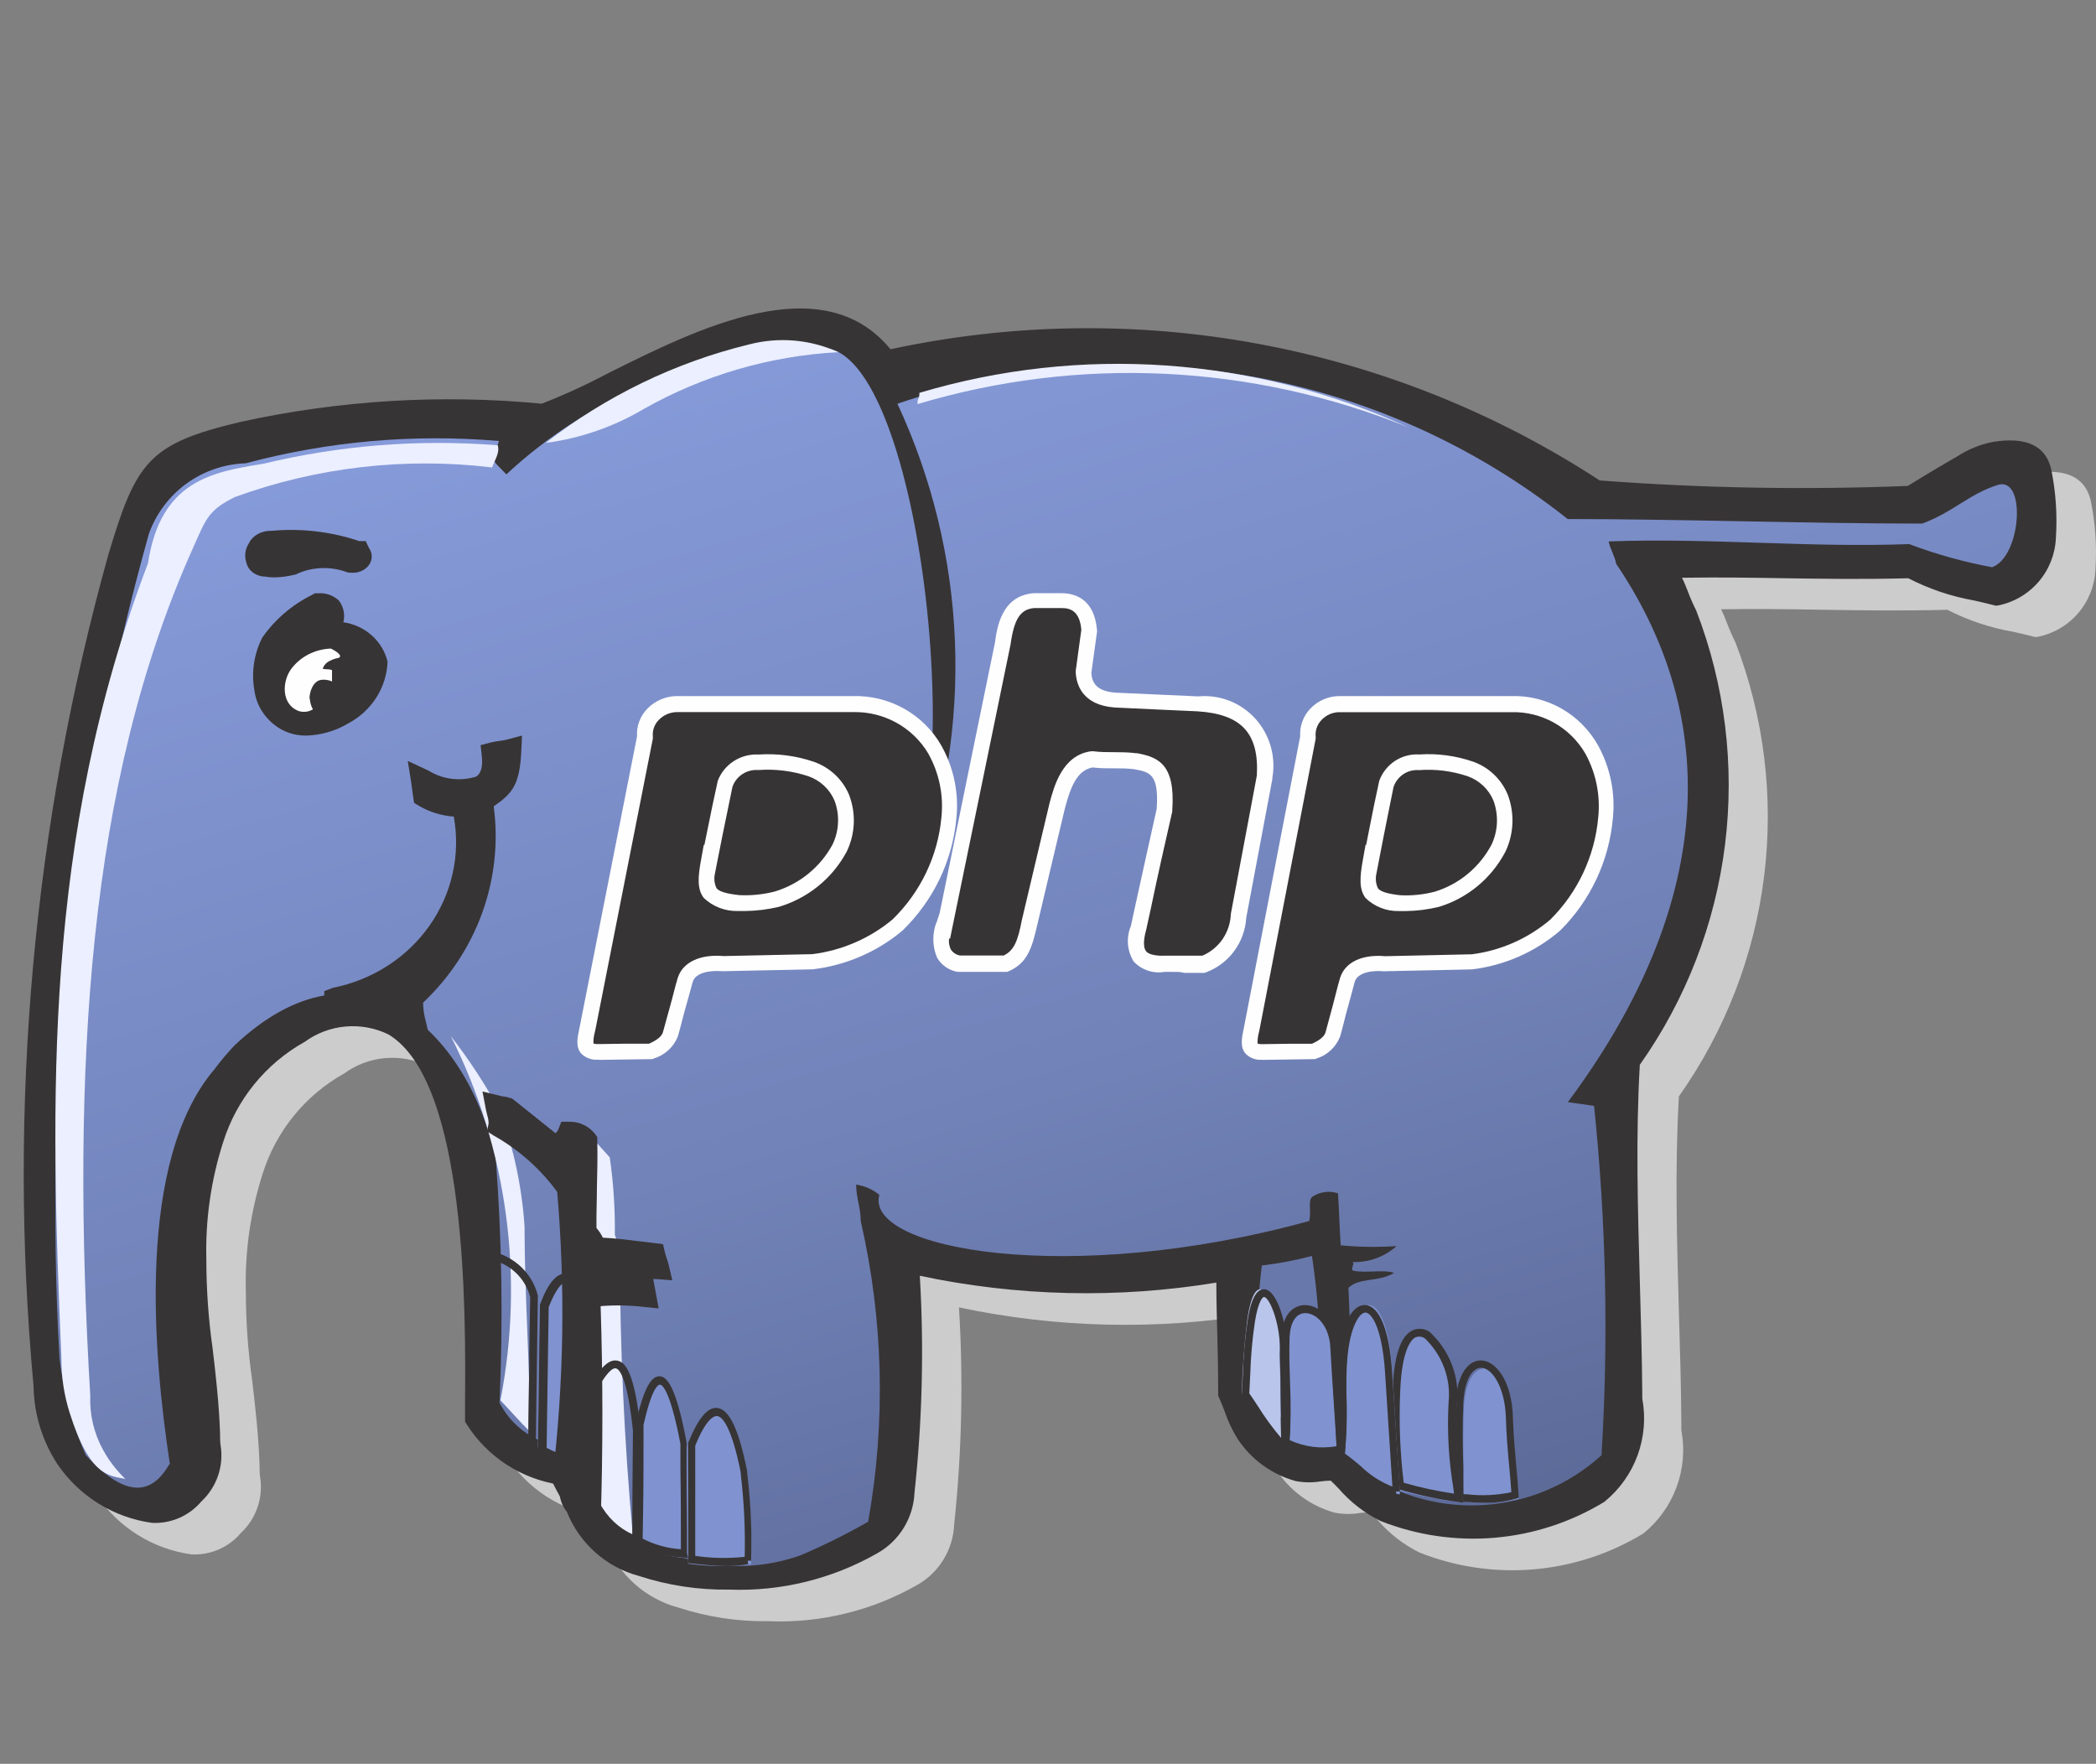 <svg width="265" height="223" viewBox="0 0 265 223" fill="none" xmlns="http://www.w3.org/2000/svg">
<rect x="0" y="0" width="265" height="223" fill="#808080" stroke="none"/>
<path d="M119.098 163.425C119.84 173.272 119.696 183.167 118.667 192.989C118.624 194.369 118.221 195.714 117.499 196.888C116.777 198.063 115.761 199.025 114.553 199.68C106.765 205.502 80.666 206.898 77.415 194.527C76.215 194.48 77.171 190.479 76.028 190.63C73.745 190.441 71.538 189.715 69.585 188.51C67.631 187.306 65.986 185.656 64.782 183.694C64.829 170.162 66.31 121.347 42.291 134.492C37.072 137.421 33.157 142.244 31.345 147.977C29.727 152.979 28.966 158.222 29.096 163.481C28.909 170.219 30.577 177.589 30.821 185.676C30.914 189.29 31.486 190.205 28.815 193.282C24.514 198.236 17.007 194.055 12.95 188.611C11.233 185.868 10.291 182.707 10.223 179.467C6.995 144.118 10.171 108.474 19.594 74.268C23.033 62.661 24.233 60.982 35.178 58.377C47.633 55.619 60.441 54.855 73.132 56.113C82.981 52.885 106.353 35.409 116.437 49.281C131.736 45.86 147.562 45.559 162.979 48.395C178.396 51.231 193.094 57.147 206.204 65.794C219.483 66.806 232.809 67.049 246.116 66.521C247.991 65.313 250.183 64.02 252.095 62.907C253.498 61.95 255.074 61.28 256.734 60.935C258.889 60.595 261.701 60.501 262.357 63.199C262.927 65.969 263.12 68.804 262.928 71.626C262.863 73.327 262.235 74.958 261.143 76.257C260.051 77.557 258.558 78.451 256.903 78.798C253.162 78.18 249.535 76.996 246.144 75.288C233.962 75.627 226.465 74.948 214.282 75.288C216.241 77.401 216.156 78.798 217.581 81.591C221.082 90.87 222.251 100.876 220.984 110.72C219.717 120.563 216.053 129.939 210.318 138.012C209.456 152.072 210.505 166.274 210.609 180.382C210.655 185.242 210.993 189.866 206.448 193.093C202.439 195.513 197.933 196.975 193.275 197.368C188.618 197.761 183.933 197.073 179.58 195.358C177.208 193.987 175.09 192.211 173.32 190.111C171.764 190.283 170.196 190.314 168.635 190.205C165.98 189.458 163.685 187.764 162.178 185.44C161.314 183.85 160.577 182.193 159.976 180.486C159.976 173.88 159.732 171.295 159.732 164.698C146.221 167.133 132.358 166.741 119.004 163.547L119.098 163.425Z" fill="#CCCCCC"/>
<path d="M97.172 204.972C93.301 205.03 89.448 204.447 85.768 203.247C83.725 202.698 81.838 201.68 80.257 200.274C78.676 198.868 77.444 197.112 76.66 195.146C75.977 194.295 75.642 193.216 75.723 192.127V191.705C73.341 191.348 71.064 190.485 69.043 189.173C67.023 187.862 65.307 186.132 64.01 184.102L63.785 183.736V181.298C63.87 170.216 64.085 140.767 54.096 134.776C52.415 133.958 50.544 133.614 48.682 133.779C46.82 133.944 45.038 134.613 43.527 135.713C38.603 138.458 34.916 142.983 33.219 148.361C31.675 153.168 30.952 158.202 31.083 163.25C31.084 167.014 31.35 170.774 31.88 174.501C32.282 177.932 32.695 181.495 32.817 185.236C32.817 185.789 32.817 186.267 32.882 186.699C33.096 187.995 32.985 189.325 32.559 190.568C32.134 191.811 31.408 192.93 30.446 193.824C29.685 194.724 28.727 195.435 27.646 195.903C26.565 196.372 25.391 196.584 24.215 196.524C21.814 196.193 19.509 195.36 17.449 194.081C15.389 192.802 13.621 191.105 12.258 189.099C10.336 186.161 9.29 182.737 9.241 179.226C5.973 143.921 9.173 108.316 18.686 74.162C22.2 62.395 23.746 60.098 35.356 57.351C47.864 54.596 60.725 53.815 73.474 55.035C76.277 53.943 79.014 52.691 81.673 51.285C93.217 45.509 108.941 37.662 117.571 48.153C132.866 44.85 148.665 44.615 164.052 47.46C179.439 50.306 194.11 56.175 207.216 64.73C220.189 65.706 233.207 65.931 246.206 65.405C248.08 64.251 250.066 63.051 251.884 62.001L252.409 61.701C253.814 60.778 255.387 60.141 257.038 59.826C261.198 59.179 263.597 60.323 264.319 63.211C264.919 66.104 265.124 69.066 264.928 72.014C264.834 74.063 264.05 76.02 262.705 77.567C261.359 79.114 259.531 80.161 257.516 80.537H257.272L257.038 80.471C256.229 80.265 255.417 80.071 254.602 79.89C251.678 79.389 248.847 78.447 246.206 77.096C240.274 77.246 235.383 77.162 230.661 77.096C226.603 77.031 222.433 76.956 217.598 77.031C217.898 77.621 218.114 78.193 218.348 78.774C218.652 79.594 219.003 80.395 219.397 81.175C223.033 90.595 224.284 100.768 223.04 110.788C221.796 120.809 218.095 130.367 212.267 138.61C211.742 147.667 212.014 156.959 212.267 165.95C212.407 170.554 212.548 175.326 212.576 180.014V180.82C213.027 183.228 212.819 185.714 211.972 188.014C211.126 190.313 209.674 192.34 207.769 193.881C203.56 196.445 198.813 197.997 193.903 198.415C188.993 198.833 184.053 198.106 179.471 196.29C177.454 195.291 175.657 193.898 174.186 192.193C173.858 191.855 173.53 191.518 173.193 191.199C172.734 191.199 172.256 191.255 171.834 191.302C170.808 191.464 169.761 191.445 168.742 191.246C165.728 190.411 163.12 188.509 161.405 185.892C160.745 184.828 160.208 183.693 159.803 182.508C159.583 181.913 159.345 181.325 159.09 180.745L158.959 180.454V180.136C158.959 176.882 158.903 174.566 158.837 172.335C158.791 170.46 158.744 168.585 158.725 166.156C146.286 168.204 133.575 167.911 121.244 165.294C121.807 174.455 121.603 183.647 120.635 192.774C120.564 194.338 120.097 195.858 119.278 197.192C118.458 198.525 117.313 199.628 115.95 200.397C110.241 203.649 103.735 205.234 97.172 204.972V204.972ZM78.722 192.615H79.059L79.34 193.684C79.907 195.341 80.884 196.827 82.18 198.004C83.476 199.181 85.049 200.011 86.752 200.415C95.848 203.19 105.665 202.319 114.132 197.987C115.172 197.457 116.049 196.653 116.668 195.662C117.287 194.671 117.625 193.53 117.646 192.362C118.625 183.093 118.797 173.758 118.161 164.459L117.365 164.234L120.644 157.728L121.028 162.069C133.869 164.91 147.144 165.19 160.093 162.894L161.789 162.669V164.375C161.789 167.628 161.845 169.944 161.911 172.176C161.976 174.407 162.023 176.61 162.033 179.742C162.267 180.295 162.473 180.829 162.679 181.345C163.01 182.327 163.447 183.27 163.982 184.158C165.294 186.169 167.292 187.635 169.604 188.283C170.275 188.384 170.957 188.384 171.628 188.283C172.387 188.193 173.15 188.153 173.914 188.161H174.476L174.889 188.546C175.395 189.015 175.901 189.53 176.407 190.046C177.609 191.457 179.073 192.622 180.717 193.477C184.833 195.084 189.262 195.73 193.666 195.366C198.069 195.003 202.332 193.638 206.129 191.377C209.765 188.808 209.718 185.283 209.662 180.811V179.995C209.662 175.307 209.493 170.619 209.353 166.006C209.081 156.753 208.8 147.18 209.353 137.795V137.176L209.821 136.763C215.345 128.99 218.867 119.973 220.075 110.512C221.283 101.051 220.139 91.438 216.746 82.525C216.301 81.651 215.907 80.752 215.565 79.834C215.188 78.627 214.548 77.519 213.691 76.59L211.433 74.162L214.74 74.068C220.869 73.899 225.872 73.983 230.726 74.068C235.58 74.152 240.518 74.237 246.571 74.068H247.012L247.386 74.302C249.829 75.627 252.472 76.542 255.211 77.012C255.979 77.19 256.738 77.359 257.478 77.546C258.711 77.163 259.795 76.409 260.585 75.388C261.374 74.366 261.831 73.126 261.892 71.836C262.071 69.177 261.888 66.505 261.348 63.895C261.217 63.323 260.964 62.245 257.45 62.798C256.165 63.051 254.943 63.554 253.852 64.279L253.327 64.579C251.453 65.648 249.307 66.952 247.415 68.133L247.068 68.349H246.665C233.3 68.896 219.915 68.655 206.579 67.627H206.185L205.857 67.402C192.913 58.909 178.397 53.102 163.17 50.324C147.942 47.546 132.312 47.853 117.205 51.228L116.268 51.397L115.715 50.647C108.716 41.084 93.845 48.519 82.985 53.947C80.11 55.486 77.136 56.833 74.083 57.979L73.784 58.073H73.474C60.942 56.836 48.293 57.582 35.993 60.285C25.489 62.761 24.749 64.036 21.497 75.043C12.076 108.843 8.901 144.079 12.127 179.02C12.147 181.954 12.984 184.824 14.545 187.308C15.648 188.954 17.075 190.357 18.74 191.431C20.404 192.504 22.271 193.226 24.224 193.552C24.955 193.595 25.686 193.465 26.358 193.174C27.03 192.882 27.625 192.437 28.094 191.874C28.799 191.272 29.329 190.491 29.629 189.614C29.929 188.736 29.988 187.794 29.799 186.886C29.799 186.427 29.743 185.949 29.734 185.349C29.59 181.841 29.278 178.343 28.797 174.867C28.249 171.006 27.976 167.112 27.982 163.212C27.845 157.804 28.64 152.412 30.334 147.274C32.282 141.259 36.433 136.204 41.953 133.126C43.909 131.751 46.203 130.937 48.587 130.771C50.972 130.606 53.357 131.096 55.483 132.188C66.943 139.061 66.728 168.66 66.634 181.298V182.864C67.706 184.491 69.127 185.858 70.793 186.866C72.459 187.875 74.329 188.5 76.267 188.696C76.517 188.668 76.771 188.691 77.012 188.763C77.254 188.836 77.478 188.956 77.672 189.118C78.011 189.498 78.269 189.944 78.43 190.427C78.591 190.911 78.652 191.422 78.609 191.93C78.694 192.146 78.703 192.418 78.722 192.615V192.615Z" fill="#CCCCCC"/>
<path d="M114.098 159.678C114.84 169.464 114.696 179.298 113.667 189.058C113.624 190.43 113.221 191.766 112.499 192.933C111.777 194.1 110.761 195.056 109.553 195.707C101.765 201.492 75.666 202.88 72.415 190.586C71.215 190.54 72.171 186.563 71.028 186.713C68.745 186.526 66.538 185.804 64.585 184.607C62.631 183.41 60.986 181.771 59.782 179.821C59.829 166.374 61.31 117.864 37.291 130.927C32.072 133.837 28.157 138.63 26.345 144.327C24.727 149.298 23.966 154.508 24.096 159.734C23.909 166.43 25.577 173.754 25.821 181.79C25.914 185.382 26.486 186.292 23.815 189.349C19.514 194.272 12.007 190.118 7.95 184.707C6.234 181.981 5.291 178.84 5.223 175.62C1.995 140.493 5.171 105.071 14.594 71.079C18.033 59.545 19.233 57.876 30.178 55.288C42.633 52.546 55.441 51.787 68.132 53.037C77.981 49.83 101.353 32.463 111.437 46.248C126.736 42.848 142.562 42.549 157.979 45.368C173.396 48.186 188.094 54.065 201.204 62.658C214.483 63.664 227.809 63.905 241.116 63.38C242.991 62.18 245.183 60.895 247.095 59.789C248.498 58.838 250.074 58.172 251.734 57.829C253.889 57.491 256.701 57.397 257.357 60.079C257.927 62.832 258.12 65.649 257.928 68.454C257.863 70.144 257.235 71.764 256.143 73.056C255.051 74.347 253.558 75.236 251.903 75.58C248.162 74.966 244.535 73.79 241.144 72.092C228.962 72.43 221.465 71.754 209.282 72.092C211.241 74.193 211.156 75.58 212.581 78.356C216.082 87.577 217.251 97.521 215.984 107.303C214.717 117.085 211.053 126.402 205.318 134.424C204.456 148.397 205.505 162.51 205.609 176.53C205.655 181.359 205.993 185.954 201.448 189.161C197.439 191.566 192.933 193.019 188.275 193.409C183.618 193.8 178.933 193.116 174.58 191.412C172.208 190.049 170.09 188.285 168.32 186.198C166.764 186.368 165.196 186.4 163.635 186.292C160.98 185.549 158.685 183.866 157.178 181.556C156.314 179.976 155.577 178.33 154.976 176.633C154.976 170.068 154.732 167.499 154.732 160.944C141.221 163.364 127.358 162.974 114.004 159.8L114.098 159.678Z" fill="#373435"/>
<path d="M92.188 200.975C88.317 201.033 84.463 200.45 80.783 199.25C78.739 198.701 76.852 197.683 75.271 196.277C73.689 194.871 72.457 193.115 71.673 191.149C70.99 190.298 70.655 189.219 70.736 188.13V187.709C68.354 187.351 66.076 186.488 64.055 185.176C62.034 183.865 60.318 182.136 59.021 180.105L58.796 179.739V177.302C58.88 166.219 59.096 136.77 49.105 130.779C47.424 129.962 45.552 129.618 43.69 129.783C41.828 129.948 40.045 130.616 38.534 131.717C33.61 134.462 29.921 138.987 28.225 144.365C26.68 149.172 25.957 154.206 26.088 159.253C26.088 163.018 26.354 166.777 26.884 170.504C27.288 173.945 27.7 177.498 27.822 181.249C27.822 181.802 27.822 182.28 27.887 182.711C28.101 184.008 27.99 185.337 27.565 186.581C27.139 187.824 26.413 188.943 25.451 189.837C24.69 190.737 23.732 191.449 22.651 191.917C21.57 192.385 20.395 192.598 19.218 192.537C16.817 192.205 14.511 191.373 12.451 190.094C10.392 188.815 8.623 187.117 7.26 185.112C5.338 182.174 4.291 178.75 4.242 175.239C0.972 139.931 4.173 104.323 13.689 70.165C17.203 58.399 18.75 56.102 30.361 53.355C42.872 50.6 55.735 49.819 68.487 51.039C71.29 49.947 74.028 48.695 76.687 47.289C88.233 41.513 103.959 33.657 112.591 44.157C127.89 40.857 143.692 40.623 159.082 43.47C174.472 46.316 189.145 52.187 202.253 60.743C215.212 61.724 228.217 61.955 241.202 61.437C243.03 60.302 245.073 59.074 246.882 58.033L247.407 57.733C248.812 56.81 250.385 56.173 252.036 55.858C256.198 55.211 258.597 56.355 259.318 59.243C259.92 62.136 260.124 65.098 259.928 68.047C259.833 70.095 259.05 72.052 257.704 73.599C256.358 75.146 254.53 76.193 252.514 76.569H252.271L252.036 76.504C251.227 76.297 250.415 76.103 249.6 75.922C246.697 75.409 243.888 74.461 241.268 73.109C235.336 73.26 230.443 73.175 225.72 73.109C221.662 73.044 217.491 72.969 212.655 73.044C212.955 73.635 213.171 74.206 213.405 74.788C213.709 75.607 214.06 76.408 214.455 77.188C218.09 86.608 219.341 96.781 218.096 106.801C216.852 116.822 213.151 126.379 207.323 134.623C206.798 143.68 207.07 152.972 207.323 161.954C207.454 166.566 207.595 171.329 207.632 176.017V176.823C208.085 179.231 207.877 181.716 207.033 184.015C206.188 186.315 204.737 188.342 202.834 189.884C198.624 192.448 193.876 194 188.965 194.418C184.054 194.836 179.113 194.109 174.53 192.293C172.513 191.294 170.716 189.901 169.245 188.196C168.917 187.859 168.588 187.521 168.251 187.202C167.792 187.202 167.314 187.259 166.892 187.305C165.866 187.467 164.819 187.448 163.799 187.249C160.785 186.415 158.177 184.512 156.461 181.896C155.801 180.832 155.263 179.696 154.859 178.511C154.639 177.916 154.401 177.329 154.146 176.748L154.015 176.458V176.139C154.015 172.886 153.959 170.57 153.893 168.338C153.846 166.463 153.79 164.588 153.781 162.16C141.34 164.207 128.627 163.914 116.293 161.297C116.833 170.451 116.607 179.633 115.618 188.749C115.548 190.313 115.081 191.833 114.261 193.167C113.441 194.5 112.296 195.603 110.932 196.372C105.236 199.627 98.743 201.222 92.188 200.975V200.975ZM73.735 188.618H74.072L74.353 189.687C74.92 191.344 75.897 192.83 77.194 194.007C78.49 195.185 80.063 196.014 81.767 196.419C90.864 199.194 100.684 198.324 109.152 193.99C110.192 193.46 111.069 192.656 111.688 191.665C112.307 190.674 112.645 189.533 112.666 188.365C113.645 179.097 113.818 169.761 113.181 160.463L112.385 160.238L115.618 153.778L116.002 158.119C128.846 160.96 142.123 161.24 155.074 158.944L156.77 158.719V160.425C156.77 163.679 156.827 165.994 156.892 168.226C156.958 170.457 157.005 172.661 157.014 175.792C157.248 176.345 157.455 176.88 157.661 177.405C157.991 178.387 158.428 179.33 158.963 180.217C160.276 182.229 162.274 183.695 164.587 184.343C165.258 184.444 165.94 184.444 166.611 184.343C167.37 184.253 168.134 184.212 168.898 184.221H169.46L169.872 184.605C170.379 185.074 170.885 185.543 171.391 186.105C172.594 187.516 174.058 188.681 175.702 189.537C179.819 191.144 184.248 191.79 188.653 191.426C193.057 191.062 197.321 189.698 201.119 187.437C204.755 184.868 204.708 181.342 204.652 176.87V176.055C204.652 171.367 204.483 166.679 204.342 162.057C204.071 152.803 203.79 143.24 204.342 133.855V133.236L204.811 132.823C210.335 125.05 213.857 116.033 215.065 106.572C216.274 97.111 215.13 87.498 211.737 78.585C211.293 77.711 210.898 76.813 210.556 75.894C210.179 74.687 209.539 73.579 208.682 72.65L206.423 70.222L209.731 70.128C215.861 69.959 220.865 70.044 225.72 70.128C230.575 70.212 235.514 70.297 241.568 70.128H242.008L242.383 70.362C244.826 71.687 247.47 72.602 250.209 73.072C250.977 73.25 251.736 73.419 252.477 73.606C253.709 73.223 254.794 72.469 255.584 71.448C256.374 70.426 256.83 69.186 256.891 67.897C257.07 65.237 256.887 62.566 256.347 59.955C256.216 59.383 255.963 58.315 252.449 58.858C251.164 59.111 249.941 59.614 248.85 60.34L248.316 60.64C246.441 61.718 244.276 63.021 242.402 64.193L242.14 64.381H241.737C228.37 64.928 214.982 64.687 201.643 63.659H201.25L200.903 63.415C187.956 54.922 173.438 49.115 158.208 46.337C142.977 43.559 127.344 43.867 112.235 47.242L111.298 47.411L110.745 46.661C103.744 37.097 88.871 44.532 78.009 49.961C75.133 51.5 72.159 52.846 69.105 53.992L68.805 54.086H68.496C55.962 52.849 43.31 53.595 31.008 56.299C20.502 58.774 19.762 60.049 16.51 71.056C7.087 104.856 3.911 140.092 7.138 175.033C7.158 177.967 7.995 180.837 9.556 183.321C10.659 184.967 12.087 186.369 13.752 187.443C15.417 188.517 17.283 189.239 19.237 189.565C19.969 189.613 20.702 189.485 21.375 189.194C22.048 188.902 22.642 188.454 23.108 187.887C23.813 187.284 24.343 186.504 24.643 185.626C24.943 184.749 25.002 183.807 24.813 182.899C24.813 182.439 24.757 181.961 24.748 181.361C24.604 177.854 24.292 174.356 23.811 170.879C23.262 167.019 22.99 163.124 22.995 159.225C22.858 153.817 23.654 148.425 25.348 143.287C27.296 137.272 31.448 132.217 36.969 129.139C38.925 127.764 41.22 126.95 43.605 126.784C45.99 126.619 48.375 127.109 50.502 128.201C61.964 135.073 61.748 164.673 61.654 177.311V178.877C62.741 180.508 64.178 181.875 65.862 182.877C67.545 183.88 69.431 184.493 71.383 184.671C71.633 184.643 71.887 184.666 72.129 184.738C72.37 184.811 72.594 184.931 72.788 185.093C73.127 185.473 73.385 185.919 73.547 186.403C73.708 186.886 73.769 187.398 73.726 187.905C73.71 188.143 73.713 188.381 73.735 188.618V188.618Z" fill="#373435"/>
<path d="M158.74 158.786C161.704 158.494 164.631 157.895 167.478 157C168.907 165.577 169.332 174.298 168.743 182.978C166.586 183.117 164.438 182.595 162.572 181.479C160.707 180.363 159.208 178.704 158.269 176.713C157.792 170.737 157.95 164.727 158.74 158.786V158.786Z" fill="#6978AB"/>
<path d="M167.944 183.993C165.555 184.074 163.193 183.459 161.147 182.221C159.1 180.983 157.455 179.176 156.412 177.019L156.273 176.759V176.461C155.788 170.465 155.95 164.434 156.756 158.473L156.904 157.318L158.056 157.188C160.936 156.907 163.782 156.339 166.551 155.493L168.074 155L168.445 156.564C169.842 164.188 170.3 171.955 169.81 179.691L169.736 183.965H168.306L167.944 183.993ZM159.179 175.893C159.904 177.327 160.988 178.548 162.324 179.437C163.66 180.326 165.202 180.853 166.802 180.967V179.626C167.201 172.667 166.89 165.685 165.873 158.789C163.79 159.339 161.671 159.743 159.532 160C158.884 165.285 158.762 170.621 159.17 175.93L159.179 175.893Z" fill="#373435"/>
<path d="M21.48 185.116C19.361 171.264 17.205 146.82 27.129 135.167C27.915 134.111 28.764 133.104 29.672 132.15C45.33 117.434 58.974 130.092 62.674 146.388C63.459 156.691 63.619 167.031 63.155 177.353C64.08 179.149 65.507 180.638 67.264 181.639C69.021 182.64 71.031 183.11 73.051 182.992C74.491 185.962 74.105 188.17 75.744 190.134C78.853 193.618 82.932 196.099 87.46 197.26C91.987 198.422 96.759 198.212 101.167 196.656C104.116 195.408 106.987 193.984 109.763 192.39C112.011 179.784 111.691 166.855 108.822 154.376C108.822 152.647 108.247 151.5 108.247 149.771C109.325 149.925 110.338 150.374 111.176 151.068C109.293 157.966 135.243 162.712 165.515 154.376C165.854 153.173 165.27 151.688 165.995 151.256C166.463 150.963 166.99 150.777 167.539 150.711C168.087 150.644 168.643 150.699 169.168 150.871C169.309 153.079 169.357 155.231 169.507 157.449C171.855 157.67 174.216 157.701 176.569 157.543C175.025 158.93 172.995 159.652 170.92 159.554C171.447 159.554 170.628 160.56 171.108 160.654C172.501 160.992 175.147 160.466 176.249 160.945C174.187 162.148 171.88 161.471 170.486 162.825C170.825 170.155 171.014 178.021 171.306 185.379C175.846 188.819 181.451 190.563 187.146 190.309C192.841 190.055 198.267 187.819 202.482 183.988C203.381 169.264 203.066 154.491 201.54 139.819C200.438 139.678 199.327 139.481 198.226 139.34C215.429 116.24 218.743 92.605 204.327 71.272C204.186 70.332 203.555 69.393 203.386 68.453C215.928 67.974 228.809 69.27 241.388 68.791C244.784 70.075 248.288 71.053 251.859 71.714C255.559 70.417 256.228 60.164 252.584 61.311C248.94 62.457 246.934 64.76 243.027 66.197C228.611 66.197 212.613 65.624 198.207 65.624C186.446 56.285 172.517 50.053 157.705 47.506C142.894 44.959 127.679 46.177 113.464 51.048C117.842 60.457 120.312 70.638 120.732 81.004C121.153 91.37 119.514 101.716 115.912 111.447C115.093 114.135 102.654 121.992 112.833 113.411C123.115 104.69 116.675 44.103 104.038 44C89.169 44.154 74.895 49.853 64.021 59.976C62.053 57.871 62.194 58.726 63.079 55.757C52.325 54.832 41.491 55.786 31.065 58.576C28.363 58.662 25.75 59.559 23.566 61.15C21.382 62.741 19.73 64.952 18.825 67.494C9.322 101.387 5.504 136.616 7.525 171.752C8.02 175.966 9.137 180.083 10.84 183.969C16.489 190.153 19.54 188.377 21.414 185.116H21.48Z" fill="url(#paint0_linear)"/>
<path d="M44.742 69.732C41.564 68.264 38.114 67.716 34.702 68.138C34.389 68.099 34.074 68.185 33.811 68.38C33.547 68.575 33.351 68.867 33.257 69.207C33.13 69.454 33.048 69.727 33.016 70.01C32.983 70.292 33.001 70.58 33.068 70.855C33.361 71.785 33.408 71.732 34.126 71.924C35.077 72.085 36.047 71.99 36.959 71.646C38.038 71.003 39.227 70.635 40.444 70.569C41.662 70.502 42.877 70.738 44.005 71.261C45.063 71.208 45.167 70.716 44.827 69.774L44.742 69.732Z" fill="#373435"/>
<path d="M34.664 73C34.264 73.001 33.866 72.966 33.474 72.895H33.343C32.81 72.849 32.308 72.653 31.914 72.339C31.519 72.025 31.253 71.609 31.156 71.154C31.014 70.744 30.968 70.314 31.022 69.89C31.076 69.465 31.227 69.054 31.468 68.68C31.702 68.199 32.101 67.791 32.611 67.511C33.12 67.231 33.717 67.092 34.321 67.113C38.085 66.769 41.889 67.214 45.411 68.41H46.238L46.651 69.281C46.883 69.61 47.004 69.988 47 70.372C46.996 70.757 46.868 71.133 46.63 71.458C46.392 71.783 46.054 72.044 45.653 72.212C45.252 72.38 44.806 72.448 44.363 72.408H44.121L43.849 72.338C42.856 71.967 41.779 71.791 40.698 71.824C39.617 71.858 38.558 72.099 37.598 72.53L37.416 72.626L37.215 72.669C36.385 72.874 35.527 72.986 34.664 73V73ZM34.221 70.187C34.899 70.247 35.585 70.188 36.237 70.013L36.781 69.778C36.075 69.778 35.36 69.778 34.634 69.874H34.372L34.311 69.978C34.267 70.043 34.237 70.113 34.221 70.187V70.187Z" fill="#373435"/>
<path d="M37.034 81.229C37.459 80.257 38.13 79.439 38.967 78.874C39.803 78.31 40.77 78.023 41.751 78.047C41.937 76.737 41.751 76 40.225 76C38.058 77.208 36.208 79.005 34.848 81.219C34.067 83.144 33.818 85.28 34.132 87.359C34.302 88.781 34.969 90.073 35.992 90.962C37.051 91.691 38.286 92.051 39.535 91.994C40.783 91.938 41.987 91.467 42.988 90.644C46.319 88.505 49.649 82.396 43.798 80.093C42.625 79.842 41.418 79.851 40.249 80.12C39.079 80.388 37.971 80.912 36.988 81.659C36.895 81.71 36.848 81.506 36.988 81.24L37.034 81.229Z" fill="#373435"/>
<path d="M38.744 92.999C37.271 93.027 35.837 92.547 34.701 91.647C33.299 90.564 32.389 89.001 32.164 87.287C31.76 85.02 32.107 82.689 33.155 80.622C34.74 78.336 36.906 76.475 39.447 75.215L39.794 75.015H40.171C40.657 74.97 41.147 75.027 41.608 75.184C42.068 75.34 42.487 75.591 42.836 75.919C43.136 76.31 43.343 76.758 43.442 77.234C43.541 77.709 43.531 78.2 43.411 78.671C44.757 78.866 46.01 79.447 47.007 80.336C48.004 81.226 48.699 82.384 49 83.659C48.943 85.273 48.448 86.845 47.566 88.219C46.683 89.593 45.442 90.722 43.966 91.495C42.392 92.426 40.591 92.945 38.744 92.999V92.999ZM35.543 82.85C35.176 84.192 35.095 85.591 35.305 86.963C35.444 87.9 35.96 88.748 36.742 89.324C38.654 90.857 41.756 89.219 42.361 88.876C43.314 88.387 44.13 87.683 44.737 86.824C45.345 85.965 45.726 84.977 45.849 83.945C45.76 82.993 44.967 82.308 43.5 81.803C41.439 81.504 39.336 81.974 37.624 83.117L37.495 83.183L36.435 83.697L35.563 82.85H35.543Z" fill="#373435"/>
<path d="M39.165 88.294C39.185 88.624 39.252 88.949 39.366 89.261C39.415 89.406 39.482 89.546 39.567 89.676C39.288 89.851 38.967 89.959 38.634 89.99C38.301 90.022 37.964 89.976 37.654 89.857C35.54 88.954 35.693 86.154 36.774 84.637C37.34 83.855 38.093 83.208 38.971 82.75C39.85 82.292 40.831 82.035 41.834 82C42.962 82.551 43.307 83.066 42.714 83.201C42.379 83.261 42.056 83.371 41.757 83.526C41.53 83.622 41.327 83.763 41.162 83.939C40.997 84.115 40.874 84.322 40.801 84.547C41.288 84.682 41.537 84.547 41.977 84.727V86.163C41.507 85.94 40.97 85.876 40.456 85.983C39.5 86.262 39.127 87.554 39.127 88.34L39.165 88.294Z" fill="#FEFEFE"/>
<path d="M43 126.438C45.628 125.872 48.117 124.788 50.325 123.248C52.533 121.708 54.415 119.742 55.862 117.466C57.308 115.19 58.291 112.648 58.754 109.987C59.216 107.326 59.149 104.599 58.555 101.965C56.895 101.93 55.268 101.488 53.815 100.678C53.723 100.063 53.676 99.438 53.574 98.813C57.414 100.678 62.85 101.237 62.145 95.336C62.664 95.196 63.471 95.149 64 95C63.815 99.14 63.072 99.522 60.54 101.284C61.268 105.797 60.889 110.421 59.434 114.753C57.979 119.085 55.493 122.994 52.192 126.14C51.996 127.435 52.11 128.759 52.526 130C51.312 128.725 49.822 127.748 48.171 127.145C46.521 126.542 44.755 126.329 43.009 126.522L43 126.438Z" fill="#373435"/>
<path d="M55.164 135L51.305 130.888C50.184 129.776 48.812 128.929 47.296 128.412C45.779 127.896 44.16 127.724 42.563 127.912H41V125.307L42.09 124.888C47.058 123.906 51.434 121.096 54.287 117.054C57.141 113.013 58.248 108.058 57.374 103.242C55.809 103.129 54.295 102.661 52.955 101.874L52.357 101.512L52.251 100.851L52.115 99.874L52 99L51.556 96.209L54.19 97.437C55.075 97.985 56.075 98.336 57.118 98.465C58.161 98.594 59.221 98.497 60.22 98.181C60.838 97.763 61.069 96.851 60.905 95.474L60.761 94.209L62.034 93.874C62.412 93.784 62.796 93.715 63.183 93.67C63.442 93.64 63.7 93.597 63.955 93.54L66 93L65.903 95.037C65.701 99.279 64.736 100.349 62.42 101.94C63.023 106.461 62.531 111.056 60.983 115.364C59.434 119.672 56.871 123.575 53.495 126.767C53.497 127.56 53.611 128.349 53.833 129.112L55.164 135ZM48.41 125.623C49.112 125.84 49.79 126.12 50.437 126.46C50.466 126.144 50.534 125.831 50.639 125.53L50.745 125.233L50.967 125C51.791 124.15 52.553 123.298 53.254 122.442C51.772 123.678 50.146 124.746 48.41 125.623Z" fill="#373435"/>
<path d="M192 189.5C191.784 186.115 191.386 183.143 191.291 179.749C191.075 171.974 185.388 170.277 185.077 178.052C184.904 182.128 185.077 185.971 185.077 189.814C187.384 190.142 189.729 190.036 192 189.5V189.5Z" fill="#8093D0"/>
<path d="M187.899 190C187.019 190 186.191 189.946 185.355 189.892L184.035 189.819V189.369V185.536C184.035 182.957 183.956 180.287 184.035 177.537C184.202 173.452 185.795 172 187.212 172C189.087 172 191.146 174.552 191.287 179.214C191.34 181.297 191.516 183.2 191.692 185.211C191.806 186.438 191.912 187.682 192 188.981V189.369L191.639 189.477C190.423 189.831 189.163 190.007 187.899 190V190ZM185.003 188.918H185.426C187.313 189.145 189.225 189.057 191.085 188.656C191.006 187.502 190.9 186.393 190.803 185.301C190.618 183.272 190.451 181.361 190.389 179.241C190.275 175.355 188.629 172.929 187.248 172.929C186.297 172.929 185.144 174.137 185.003 177.546C184.88 180.251 184.924 182.957 185.003 185.491C184.986 186.645 185.003 187.772 185.003 188.918Z" fill="#373435"/>
<path d="M185 190C184.221 186.013 183.93 181.968 184.131 177.93C184.732 170.598 176.625 162.871 176.078 176.482C175.879 180.459 176.062 184.444 176.625 188.396C179.363 189.115 182.164 189.652 185 190V190Z" fill="#8093D0"/>
<path d="M185 190L184.346 189.9C181.81 189.557 179.306 189.022 176.858 188.301L176.555 188.2V187.899C176.053 183.929 175.891 179.927 176.071 175.932C176.223 171.556 177.019 168.962 178.564 168.213C178.917 168.043 179.312 167.973 179.704 168.01C180.097 168.047 180.47 168.19 180.782 168.423C182.022 169.575 182.974 170.984 183.567 172.542C184.16 174.101 184.378 175.769 184.204 177.421C183.99 180.949 184.165 184.489 184.725 187.981L185 190ZM177.474 187.47C179.559 188.066 181.684 188.524 183.834 188.84L183.739 188.082C183.153 184.536 182.953 180.942 183.142 177.357C183.303 175.876 183.12 174.379 182.607 172.975C182.094 171.57 181.263 170.293 180.175 169.236C180.013 169.102 179.814 169.016 179.603 168.987C179.392 168.958 179.176 168.987 178.981 169.071C178.46 169.327 177.227 170.524 177.028 175.959C176.858 179.801 177.007 183.65 177.474 187.47V187.47Z" fill="#373435"/>
<path d="M177 189L176.016 173.344C175.308 161.657 170.616 163.02 170.239 172.644C170.055 177.193 170.423 179.68 170 184.239C172.208 185.74 174.507 188.696 177 188.936V189Z" fill="#8093D0"/>
<path d="M176.535 189C174.547 188.536 172.751 187.513 171.379 186.063C170.702 185.467 169.988 184.91 169.242 184.395L169 184.235V183.96C169.194 181.836 169.259 179.703 169.195 177.572V172.817C169.39 168.088 170.7 165.018 172.531 165C174.389 165 175.671 168.167 176.006 173.482L177 188.565H176.498L176.535 189ZM170.031 183.774C170.7 184.235 171.369 184.803 172.029 185.353C173.166 186.474 174.532 187.359 176.043 187.953L175.114 173.544C174.761 167.963 173.432 165.949 172.624 165.949C171.787 165.949 170.459 168.159 170.273 172.861C170.189 174.635 170.217 176.153 170.273 177.572C170.309 179.636 170.229 181.701 170.031 183.756V183.774Z" fill="#373435"/>
<path d="M94.962 197.847C95.088 194.059 94.899 190.267 94.398 186.512C92.419 177.755 89.922 176.68 87 183.152V197.695C89.643 198.067 92.321 198.099 94.972 197.79L94.962 197.847Z" fill="#8093D0"/>
<path d="M91.914 198C90.543 198 89.172 197.858 87.826 197.715L87 197.63V182.436C88.264 179.312 89.478 177.859 90.7 178.011C92.203 178.191 93.392 180.689 94.441 185.883L94.524 186.709C94.931 190.227 95.077 193.779 94.962 197.326H94.532L94.59 197.763C93.705 197.922 92.81 198.001 91.914 198V198ZM87.9 196.709C89.974 197.014 92.071 197.056 94.152 196.832C94.234 193.491 94.085 190.147 93.706 186.833L93.632 186.063C92.426 180.109 91.253 179.093 90.667 179.027C90.213 179.027 89.279 179.397 87.9 182.778V196.709Z" fill="#373435"/>
<path d="M81.053 195.36C81.098 189.804 81.143 186.125 81.143 180.569C83.05 172.396 85.003 173.221 86.911 183.034C86.955 188.306 87 191.738 87 197C84.913 196.913 82.868 196.354 81 195.36H81.053Z" fill="#8093D0"/>
<path d="M87 197L86.224 196.906C84.232 196.8 82.284 196.231 80.509 195.237L79 194.294H80.328V191.465C80.328 187.598 80.388 184.401 80.388 180.045V179.922C81.319 175.829 82.233 174 83.362 174C84.224 174 85.44 174.99 86.81 182.393V185.656C86.81 189.286 86.871 192.257 86.871 196.396L87 197ZM81.25 194.529C82.769 195.311 84.41 195.766 86.086 195.868C86.086 192.04 86.086 189.164 86.026 185.703V182.544C84.672 175.443 83.638 175.056 83.44 175.056C83.241 175.056 82.5 175.169 81.362 180.148C81.362 184.477 81.362 187.692 81.302 191.521L81.25 194.529Z" fill="#373435"/>
<path d="M73.302 183.856C73.625 179.315 74.688 174.728 75 170.187C72.917 161.197 70.646 159.594 68.26 165.46C68.156 171.28 68.104 177.146 68 182.966C69.576 183.86 71.474 184.191 73.312 183.893L73.302 183.856Z" fill="#8093D0"/>
<path d="M72.454 185C71.195 184.939 69.967 184.609 68.866 184.035L68 183.668V183.331C68.055 180.301 68.1 177.265 68.134 174.222C68.168 171.18 68.213 168.14 68.268 165.104V164.94C69.299 162.171 70.392 160.926 71.629 161.003C72.866 161.081 74.299 162.171 76 169.938V170.073C75.845 172.457 75.495 174.898 75.155 177.223C74.814 179.548 74.474 181.951 74.32 184.286V184.73L73.887 184.817C73.417 184.924 72.937 184.985 72.454 185V185ZM69.113 183.07L69.32 183.157C70.513 183.824 71.909 184.102 73.289 183.948C73.454 181.681 73.784 179.375 74.113 177.146C74.443 174.917 74.784 172.457 74.948 170.131C73.33 162.769 71.969 162.113 71.588 162.084C71.381 162.084 70.557 162.248 69.371 165.268C69.316 168.266 69.272 171.273 69.237 174.29C69.203 177.307 69.162 180.208 69.113 182.993V183.07Z" fill="#373435"/>
<path d="M163.021 182.085C163.353 177.562 162.9 173.794 163.021 169.366C163.143 164.001 168.086 165.555 168.296 170.477C168.506 175.4 168.749 177.927 169 182.841C166.997 183.205 164.938 182.942 163.07 182.085H163.021Z" fill="#8093D0"/>
<path d="M166.714 183.995C165.234 184.045 163.764 183.728 162.444 183.072H162.028V182.546C162.197 179.977 162.216 177.401 162.085 174.83C162.028 172.984 161.961 171.073 162.028 169.052C162.103 166.08 163.609 165.009 164.991 165C166.885 165 169.034 166.984 169.176 170.224C169.318 172.891 169.46 174.839 169.593 176.879C169.725 178.918 169.858 180.783 170 183.339V183.838L168.532 183.893C167.929 183.964 167.322 183.998 166.714 183.995ZM163.05 182.297C164.783 182.995 166.677 183.225 168.532 182.961H168.987C168.872 180.967 168.746 178.973 168.608 176.98C168.476 174.977 168.343 172.984 168.192 170.307C168.04 167.63 166.459 166.015 165.01 166.015C163.827 166.015 163.117 167.187 163.041 169.116C162.965 171.045 163.041 173.002 163.098 174.839C163.214 177.324 163.199 179.813 163.05 182.297V182.297Z" fill="#373435"/>
<path d="M162 183C161.869 179.269 161.913 174.785 161.782 171.054C162.096 165.926 158.943 158.355 157.706 166.775C157.313 169.894 157.077 173.034 157 176.182C158.436 178.656 160.113 180.943 162 183V183Z" fill="#B9C5EA"/>
<path d="M163 184L162.223 183.39C160.686 181.912 159.343 180.209 158.231 178.331C157.869 177.77 157.496 177.218 157.114 176.673L157 176.52V176.33C157.061 175.377 157.105 174.424 157.14 173.662C157.205 171.466 157.398 169.276 157.716 167.107C157.873 166.04 158.362 162.8 159.926 163.01C161.672 163.238 162.921 168.326 162.729 171.394C162.799 173.167 162.817 175.206 162.843 177.178C162.869 179.15 162.886 181.18 162.956 182.99L163 184ZM157.952 176.168C158.258 176.597 158.607 177.121 158.991 177.711C159.896 179.17 160.904 180.549 162.004 181.837C162.004 180.332 161.943 178.721 161.926 177.159C161.926 175.196 161.882 173.157 161.812 171.347C162.031 167.802 160.59 164.077 159.83 163.982C159.664 163.924 159.061 164.496 158.642 167.231C158.329 169.362 158.139 171.514 158.074 173.672L157.952 176.158V176.168Z" fill="#373435"/>
<path d="M119.524 116.82C121.964 105.054 124.356 93.288 126.796 81.475C127.181 78.714 127.894 76.247 130.765 76H134.256C136.358 76 137.559 77.262 137.746 79.796L137.033 85.024C137.127 87.159 138.422 88.364 141.002 88.563C144.493 88.705 148.04 88.905 151.53 89.047C156.794 89.388 160.332 91.666 159.975 98.298L156.672 115.824C156.612 117.178 156.158 118.484 155.367 119.578C154.576 120.672 153.483 121.505 152.225 121.973C150.648 121.878 148.875 122.067 147.298 121.973C144.568 122.115 142.992 121.1 143.996 117.465C145 112.863 146.248 107.104 147.298 102.502C147.683 97.027 145.675 96.742 143.545 96.353C141.725 96.106 139.961 96.353 138.14 96.106C135.457 96.496 134.453 99.105 133.693 102.018C132.548 106.905 131.347 111.801 130.202 116.735C129.677 119.401 129.104 121.138 127.143 121.963H121.307C119.105 121.476 118.479 119.733 119.43 116.735L119.524 116.82Z" fill="#373435"/>
<path d="M148.251 122.877H147.229C146.526 122.997 145.804 122.941 145.126 122.715C144.448 122.488 143.835 122.097 143.34 121.577C142.925 120.914 142.675 120.16 142.612 119.378C142.548 118.597 142.673 117.811 142.975 117.089L143.546 114.451C144.418 110.447 145.421 105.978 146.245 102.25C146.536 97.838 145.365 97.62 143.434 97.259C141.691 97.022 140.013 97.259 138.139 97.031C136.265 97.373 135.412 99.261 134.644 102.174L133.088 108.711L131.158 116.871C130.52 119.603 130.005 121.748 127.512 122.801L127.325 122.877H121.083C120.553 122.789 120.048 122.587 119.602 122.284C119.155 121.981 118.778 121.585 118.497 121.121C118.169 120.375 118 119.567 118 118.749C118 117.932 118.169 117.124 118.497 116.377L118.806 115.429L122.555 97.031L125.788 81.272C126.05 79.374 126.603 75.342 130.651 75H134.222C135.759 75 138.392 75.607 138.701 79.744V79.848L137.98 85.086C138.045 86.158 138.486 87.382 141.016 87.572L146.274 87.809L151.493 88.046C152.827 87.92 154.172 88.107 155.423 88.594C156.674 89.08 157.796 89.853 158.704 90.851C159.611 91.85 160.278 93.047 160.653 94.349C161.028 95.652 161.1 97.024 160.865 98.36V98.492L157.566 116.026C157.474 117.554 156.943 119.021 156.039 120.248C155.135 121.475 153.897 122.408 152.477 122.934L152.29 123H149.713C149.235 122.858 148.738 122.877 148.251 122.877V122.877ZM147.239 120.827H152.009C153.048 120.39 153.941 119.66 154.581 118.722C155.221 117.785 155.58 116.681 155.617 115.542L158.906 98.046C159.197 92.714 156.957 90.285 151.409 89.934L146.199 89.697L140.922 89.45C136.799 89.137 136.068 86.499 136.002 84.953V84.83L136.715 79.621C136.499 77.192 135.272 76.879 134.231 76.879H130.745C129.021 77.03 128.215 78.235 127.765 81.48L124.513 97.306C123.176 103.84 121.833 110.368 120.484 116.89L120.109 118.721L119.996 118.607C119.925 119.096 120 119.595 120.212 120.04C120.346 120.243 120.52 120.417 120.723 120.549C120.926 120.681 121.154 120.769 121.393 120.808H126.894C128.234 120.163 128.693 118.911 129.18 116.387L131.12 108.18L132.676 101.623C133.247 99.46 134.288 95.475 137.952 94.982H138.224C139.929 95.21 141.71 94.982 143.621 95.228H143.753C146.433 95.722 148.616 96.604 148.213 102.43V102.591C147.361 106.33 146.339 110.827 145.505 114.85L144.915 117.544C144.54 118.901 144.54 119.831 144.915 120.286C145.29 120.742 146.386 120.865 147.192 120.827H147.239Z" fill="#FEFEFE"/>
<path d="M74.322 129.782C76.712 117.558 79.15 105.335 81.549 93.158C81.518 92.604 81.606 92.051 81.806 91.533C82.007 91.016 82.316 90.546 82.713 90.154C83.11 89.762 83.587 89.457 84.112 89.259C84.636 89.062 85.198 88.975 85.758 89.006H107.769C109.866 88.945 111.94 89.449 113.769 90.464C115.597 91.479 117.111 92.966 118.146 94.766C119.619 97.398 120.238 100.413 119.918 103.402C119.447 108.536 117.141 113.337 113.412 116.948C110.359 119.491 106.618 121.098 102.651 121.571C98.901 121.663 95.151 121.71 91.402 121.811C89.246 121.626 87.099 122.191 86.574 123.892C85.908 126.203 85.43 128.515 84.755 130.78C84.521 131.29 84.178 131.745 83.749 132.112C83.32 132.479 82.816 132.75 82.271 132.907C80.115 132.953 77.922 132.953 75.766 132.999C73.46 133.036 73.938 131.686 74.322 129.782V129.782ZM89.677 108.83C90.296 105.621 91.064 101.988 91.636 99.158C91.942 98.311 92.516 97.583 93.274 97.083C94.033 96.584 94.934 96.338 95.845 96.385C98.114 96.226 100.393 96.515 102.547 97.235C103.491 97.611 104.342 98.18 105.046 98.905C105.749 99.629 106.289 100.493 106.628 101.439C106.968 102.385 107.099 103.391 107.015 104.391C106.93 105.391 106.631 106.362 106.138 107.239C105.304 108.784 104.169 110.151 102.799 111.261C101.428 112.372 99.849 113.205 98.151 113.712C96.592 114.113 94.979 114.273 93.37 114.183C89.255 113.758 88.918 112.676 89.621 108.802L89.677 108.83Z" fill="#373435"/>
<path d="M75.646 133.972C75.247 134.012 74.844 133.962 74.467 133.826C74.09 133.69 73.749 133.471 73.47 133.186C72.757 132.344 73.001 131.207 73.254 130.005L73.339 129.588C74.658 122.855 75.987 116.122 77.326 109.389L80.543 93.093C80.503 92.455 80.597 91.816 80.82 91.215C81.042 90.615 81.389 90.067 81.837 89.606C82.347 89.079 82.964 88.663 83.648 88.388C84.332 88.112 85.067 87.982 85.805 88.006H107.783C110.064 87.937 112.321 88.488 114.306 89.599C116.292 90.71 117.929 92.338 119.039 94.304C120.594 97.097 121.249 100.291 120.915 103.46C120.426 108.828 118.019 113.85 114.124 117.63L114.011 117.731C110.815 120.384 106.903 122.058 102.755 122.55C100.823 122.605 98.937 122.633 97.061 122.67L91.433 122.79H91.321C89.81 122.661 87.906 122.938 87.569 124.178C87.231 125.417 86.959 126.434 86.631 127.572C86.302 128.71 86.049 129.884 85.692 131.059C85.428 131.719 85.015 132.311 84.486 132.791C83.956 133.272 83.323 133.628 82.635 133.834L82.456 133.908H82.269L79.033 133.954L75.759 134L75.646 133.972ZM75.018 131.938C75.25 131.999 75.491 132.021 75.731 132.002L79.033 131.956H82.053C83.066 131.512 83.648 131.031 83.807 130.532C84.135 129.394 84.417 128.266 84.745 127.128C85.073 125.991 85.327 124.816 85.683 123.651C86.293 121.671 88.497 120.608 91.508 120.876L97.08 120.756L102.708 120.635C106.443 120.167 109.961 118.645 112.839 116.252C116.374 112.813 118.563 108.253 119.02 103.377C119.325 100.562 118.742 97.723 117.35 95.248C116.378 93.615 114.979 92.27 113.299 91.353C111.619 90.435 109.721 89.979 107.801 90.031H85.758C85.299 90.013 84.841 90.092 84.416 90.263C83.99 90.433 83.607 90.692 83.291 91.021C83.02 91.295 82.812 91.623 82.682 91.984C82.553 92.345 82.504 92.73 82.541 93.111V93.388L79.295 109.824L75.309 130.023L75.215 130.458C75.072 130.957 75.009 131.475 75.027 131.993L75.018 131.938ZM94.266 115.179H93.272C92.48 115.198 91.692 115.061 90.955 114.777C90.217 114.493 89.544 114.066 88.976 113.523C88.141 112.423 88.216 110.961 88.647 108.64L88.985 106.79L89.051 106.855C89.379 105.199 89.735 103.497 90.064 101.897L90.748 98.725C91.137 97.697 91.85 96.82 92.782 96.221C93.714 95.621 94.816 95.332 95.926 95.395C98.295 95.239 100.671 95.554 102.914 96.32C103.905 96.671 104.81 97.221 105.573 97.936C106.335 98.651 106.938 99.515 107.342 100.473C107.788 101.626 107.993 102.857 107.945 104.09C107.896 105.323 107.596 106.534 107.06 107.65L106.995 107.77C106.1 109.416 104.884 110.872 103.418 112.055C101.952 113.237 100.263 114.122 98.45 114.661C97.075 114.984 95.669 115.157 94.257 115.179H94.266ZM90.392 110.443C90.245 111.064 90.315 111.716 90.589 112.293C90.917 112.719 91.837 112.996 93.478 113.172C94.981 113.245 96.487 113.092 97.943 112.719C99.502 112.248 100.951 111.479 102.208 110.455C103.465 109.431 104.505 108.173 105.269 106.753C105.68 105.89 105.913 104.955 105.953 104.002C105.994 103.049 105.841 102.098 105.503 101.204C105.199 100.497 104.75 99.859 104.183 99.332C103.616 98.805 102.945 98.4 102.211 98.142C100.178 97.467 98.028 97.199 95.889 97.356C95.179 97.299 94.471 97.477 93.876 97.862C93.281 98.248 92.834 98.819 92.606 99.484L92.034 102.258C91.583 104.441 91.096 106.818 90.673 109L90.392 110.443Z" fill="#FEFEFE"/>
<path d="M158.331 129.782C160.668 117.558 163.052 105.335 165.399 93.158C165.368 92.604 165.454 92.051 165.65 91.533C165.846 91.016 166.148 90.546 166.536 90.154C166.925 89.762 167.391 89.457 167.904 89.259C168.417 89.062 168.966 88.975 169.515 89.006H191.039C193.09 88.945 195.118 89.449 196.906 90.464C198.694 91.479 200.174 92.966 201.187 94.766C202.628 97.398 203.233 100.413 202.919 103.402C202.459 108.536 200.204 113.337 196.557 116.948C193.572 119.491 189.914 121.098 186.034 121.571C182.367 121.663 178.7 121.71 175.033 121.811C172.925 121.626 170.825 122.191 170.312 123.892C169.661 126.203 169.194 128.515 168.534 130.78C168.305 131.29 167.969 131.745 167.55 132.112C167.131 132.479 166.637 132.75 166.104 132.907C163.996 132.953 161.851 132.953 159.742 132.999C157.487 133.036 157.918 131.686 158.331 129.782V129.782ZM173.346 108.83C173.951 105.621 174.703 101.988 175.262 99.158C175.561 98.311 176.123 97.583 176.865 97.083C177.606 96.584 178.488 96.338 179.378 96.385C181.598 96.226 183.826 96.515 185.933 97.235C186.855 97.611 187.688 98.18 188.376 98.905C189.064 99.629 189.592 100.493 189.924 101.439C190.255 102.385 190.384 103.391 190.302 104.391C190.219 105.391 189.927 106.362 189.444 107.239C188.629 108.784 187.519 110.151 186.179 111.261C184.838 112.372 183.294 113.205 181.633 113.712C180.109 114.113 178.532 114.273 176.958 114.183C172.934 113.758 172.604 112.676 173.291 108.802L173.346 108.83Z" fill="#373435"/>
<path d="M159.591 133.981C159.2 134.021 158.806 133.97 158.437 133.834C158.068 133.698 157.734 133.479 157.46 133.195C156.762 132.353 157.001 131.216 157.249 130.013L157.332 129.597C158.618 122.881 159.913 116.171 161.217 109.467L164.386 93.094C164.346 92.456 164.439 91.816 164.657 91.216C164.875 90.616 165.214 90.068 165.653 89.606C166.152 89.079 166.756 88.663 167.426 88.388C168.096 88.112 168.815 87.982 169.538 88.006H191.058C193.292 87.937 195.502 88.488 197.446 89.599C199.39 90.71 200.993 92.338 202.08 94.305C203.603 97.099 204.243 100.294 203.917 103.464C203.437 108.832 201.081 113.854 197.267 117.636L197.157 117.737C194.027 120.39 190.197 122.065 186.135 122.557C184.243 122.612 182.397 122.64 180.56 122.677L175.049 122.797H174.939C173.451 122.668 171.596 122.945 171.265 124.185C170.934 125.425 170.668 126.442 170.347 127.571C170.025 128.699 169.777 129.893 169.428 131.058C169.169 131.718 168.765 132.311 168.247 132.791C167.728 133.272 167.108 133.628 166.434 133.833L166.259 133.907H166.076L162.907 133.954L159.702 134L159.591 133.981ZM158.976 131.946C159.204 132.006 159.439 132.027 159.674 132.011L162.907 131.965H165.865C166.856 131.521 167.426 131.04 167.582 130.54C167.904 129.402 168.188 128.265 168.501 127.136C168.813 126.007 169.07 124.833 169.419 123.667C170.016 121.687 172.174 120.624 175.123 120.892L180.578 120.772L186.089 120.651C189.746 120.183 193.191 118.66 196.009 116.266C199.47 112.827 201.614 108.266 202.062 103.39C202.361 100.574 201.79 97.734 200.427 95.258C199.474 93.626 198.104 92.28 196.46 91.363C194.815 90.445 192.956 89.988 191.077 90.041H169.492C169.043 90.021 168.594 90.1 168.178 90.27C167.761 90.441 167.385 90.701 167.077 91.031C166.811 91.305 166.608 91.633 166.481 91.994C166.354 92.356 166.306 92.74 166.342 93.121V93.399L163.155 109.911L159.27 130.041L159.178 130.475C159.038 130.975 158.976 131.493 158.994 132.011L158.976 131.946ZM177.823 115.184H176.849C176.074 115.203 175.303 115.067 174.581 114.782C173.859 114.498 173.2 114.072 172.643 113.528C171.825 112.427 171.899 110.966 172.321 108.644L172.652 106.794L172.716 106.859C173.038 105.193 173.387 103.482 173.708 101.872L174.379 98.718C174.756 97.688 175.453 96.807 176.366 96.207C177.279 95.607 178.36 95.32 179.449 95.388C181.768 95.234 184.094 95.549 186.291 96.313C187.261 96.663 188.148 97.214 188.894 97.929C189.641 98.644 190.231 99.508 190.627 100.466C191.063 101.62 191.264 102.85 191.217 104.084C191.169 105.318 190.875 106.529 190.351 107.645L190.287 107.765C189.41 109.411 188.22 110.868 186.784 112.05C185.349 113.233 183.695 114.118 181.919 114.657C180.577 114.982 179.204 115.159 177.823 115.184V115.184ZM174.021 110.457C173.877 111.078 173.945 111.73 174.213 112.307C174.535 112.733 175.435 113.01 177.042 113.186C178.514 113.259 179.988 113.106 181.414 112.733C182.941 112.262 184.36 111.493 185.591 110.469C186.822 109.445 187.84 108.187 188.588 106.766C188.991 105.903 189.218 104.967 189.258 104.014C189.297 103.061 189.147 102.11 188.817 101.216C188.519 100.508 188.079 99.871 187.524 99.344C186.969 98.817 186.312 98.412 185.593 98.154C183.603 97.477 181.498 97.21 179.403 97.367C178.708 97.311 178.015 97.49 177.433 97.876C176.851 98.261 176.413 98.831 176.188 99.495L175.628 102.27C175.187 104.463 174.709 106.849 174.296 109.032L174.021 110.457Z" fill="#FEFEFE"/>
<path d="M15.867 187C14.741 185.927 13.789 184.689 13.042 183.328C11.88 181.229 11.317 178.855 11.413 176.462C8.965 135.046 11.121 98.824 24.426 69.227C26.055 65.602 26.309 64.509 29.709 62.836C40.093 59.059 51.232 57.778 62.212 59.099C62.551 58.165 63.22 57.231 62.928 56.297C52.992 55.507 42.992 56.296 33.306 58.632C26.714 59.679 20.293 60.828 18.711 71.217C5.415 106.149 6.376 139.231 7.76 171.734C7.75 174.079 8.106 176.411 8.815 178.648C11.404 186.841 13.909 186.561 15.877 186.991L15.867 187Z" fill="#EBEFFF"/>
<path d="M67 181C67 172.363 66.32 163.725 66.32 155.05C65.985 150.1 64.956 145.229 63.267 140.592C61.436 137.219 59.34 134.01 57 131C64.113 145.13 66.327 161.398 63.267 177.042C64.538 178.37 65.675 179.709 67 181V181Z" fill="#EBEFFF"/>
<path d="M67.814 183L67.121 182.743C64.515 181.651 62.279 179.861 60.674 177.581L60 176.752H60.635C60.781 173.6 60.723 170.714 60.635 167.914C60.576 164.962 60.508 161.914 60.684 158.562V158L61.26 158.086C62.853 158.237 64.359 158.868 65.567 159.892C66.775 160.916 67.626 162.282 68 163.8V163.952L67.873 173.048L67.746 182.286L67.814 183ZM61.651 177.152C62.993 178.975 64.752 180.469 66.789 181.514C66.789 178.505 66.867 175.8 66.906 173.029C66.906 170.171 66.984 167.248 67.033 164.01C66.73 162.788 66.064 161.68 65.119 160.825C64.174 159.969 62.992 159.404 61.719 159.2C61.582 162.286 61.641 165.133 61.719 167.895C61.719 170.819 61.817 173.838 61.651 177.152Z" fill="#373435"/>
<path d="M80 194C78.262 193.234 76.798 191.85 75.833 190.063C75.533 174.724 75.275 159.348 75 144L77.092 146.327C77.56 149.561 77.775 152.834 77.733 156.109L78.375 157.971C78.363 170.004 78.906 182.029 80 194V194Z" fill="#EBEFFF"/>
<path d="M80.908 198L80.263 197.784C77.584 196.823 75.367 194.854 74.064 192.281L74 192.15V191.962C74 186.807 74.092 181.474 74.092 176.253V176.121L74.157 176.009C75.547 173.426 76.745 171.764 78.053 172.027C79.075 172.234 80.226 173.445 81 180.807C81 186.281 80.908 191.859 80.908 197.315V198ZM74.986 191.896C76.073 193.981 77.814 195.635 79.932 196.591C79.932 191.361 79.978 186.037 80.024 180.873C79.305 174.027 78.274 173.088 77.868 173.004C77.463 172.919 76.671 173.445 75.105 176.375C75.059 181.539 75.059 186.807 74.986 191.906V191.896Z" fill="#373435"/>
<path d="M63.352 141.388C63.382 140.578 63.263 139.769 63 139C63.401 139.096 63.802 139.143 64.194 139.248L70.525 144.272C71.407 143.907 72.109 143.222 72.482 142.362C72.883 142.356 73.279 142.439 73.642 142.604C74.005 142.77 74.324 143.013 74.576 143.317C74.674 147.319 74.381 151.263 74.479 155.255C75.136 155.802 75.561 156.568 75.672 157.404C78.294 157.507 80.907 157.752 83.501 158.14C83.648 158.77 83.853 159.162 84 159.802C81.073 159.481 78.119 159.481 75.193 159.802V161.607C77.488 161.492 79.789 161.655 82.043 162.094L82.287 163.412C79.851 163.127 77.386 163.159 74.958 163.507C75.31 173.335 75.31 183.172 74.958 193C74.156 191.147 72.619 189.342 71.768 187.489C73.287 174.884 73.487 162.16 72.365 149.515C70.043 146.164 66.959 143.382 63.352 141.388V141.388Z" fill="#373435"/>
<path d="M73.042 193C72.626 192.116 72.138 191.266 71.584 190.458C70.984 189.569 70.45 188.639 69.985 187.674L69.806 187.294L69.862 186.877C71.288 174.865 71.484 162.742 70.446 150.692C68.321 147.782 65.588 145.355 62.43 143.576L61.583 143.038L61.772 142.054C61.775 141.698 61.718 141.344 61.602 141.006C61.538 140.764 61.481 140.519 61.433 140.273L61 138L63.277 138.557L63.766 138.659C63.982 138.659 64.208 138.742 64.424 138.798L64.744 138.881L70.239 143.279C70.4 143.132 70.525 142.951 70.606 142.75L70.973 141.823H72.017C72.646 141.818 73.268 141.959 73.831 142.235C74.395 142.51 74.885 142.912 75.263 143.409L75.517 143.771V144.216C75.564 146.192 75.517 148.178 75.47 150.089C75.47 151.787 75.385 153.541 75.413 155.266C75.738 155.633 76.01 156.042 76.222 156.482C77.784 156.547 79.327 156.751 80.832 156.936L82.77 157.168L83.824 157.289L84.059 158.31C84.113 158.535 84.179 158.758 84.257 158.978C84.351 159.265 84.454 159.562 84.539 159.905L85 161.872L82.958 161.715H82.591L83.278 165.426L81.293 165.222C79.516 165.02 77.723 164.992 75.94 165.138C76.233 174.272 76.233 183.412 75.94 192.545L73.042 193ZM72.911 186.839L73.089 187.173V185.142C73.046 185.711 72.986 186.277 72.911 186.839ZM70.888 146.387C71.483 147.014 72.033 147.68 72.534 148.382V145.172C72.063 145.67 71.505 146.082 70.888 146.387V146.387Z" fill="#373435"/>
<path d="M69 56C73.377 55.42 77.594 53.959 81.4 51.703C88.946 47.441 97.363 44.986 106 44.527C102.427 42.899 98.407 42.561 94.615 43.57C85.305 45.849 76.576 50.085 69 56V56Z" fill="#EBEFFF"/>
<path d="M116 51.093C136.416 44.984 158.196 46.006 178 54C158.532 45.108 136.684 43.576 116.242 49.669C116.233 50.657 116 50.163 116 51.093V51.093Z" fill="#EBEFFF"/>
<defs>
<linearGradient id="paint0_linear" x1="62.788" y1="30.791" x2="122.609" y2="230.388" gradientUnits="userSpaceOnUse">
<stop stop-color="#8A9FE0"/>
<stop offset="0.588" stop-color="#7182B8"/>
<stop offset="1" stop-color="#576490"/>
</linearGradient>
</defs>
</svg>
